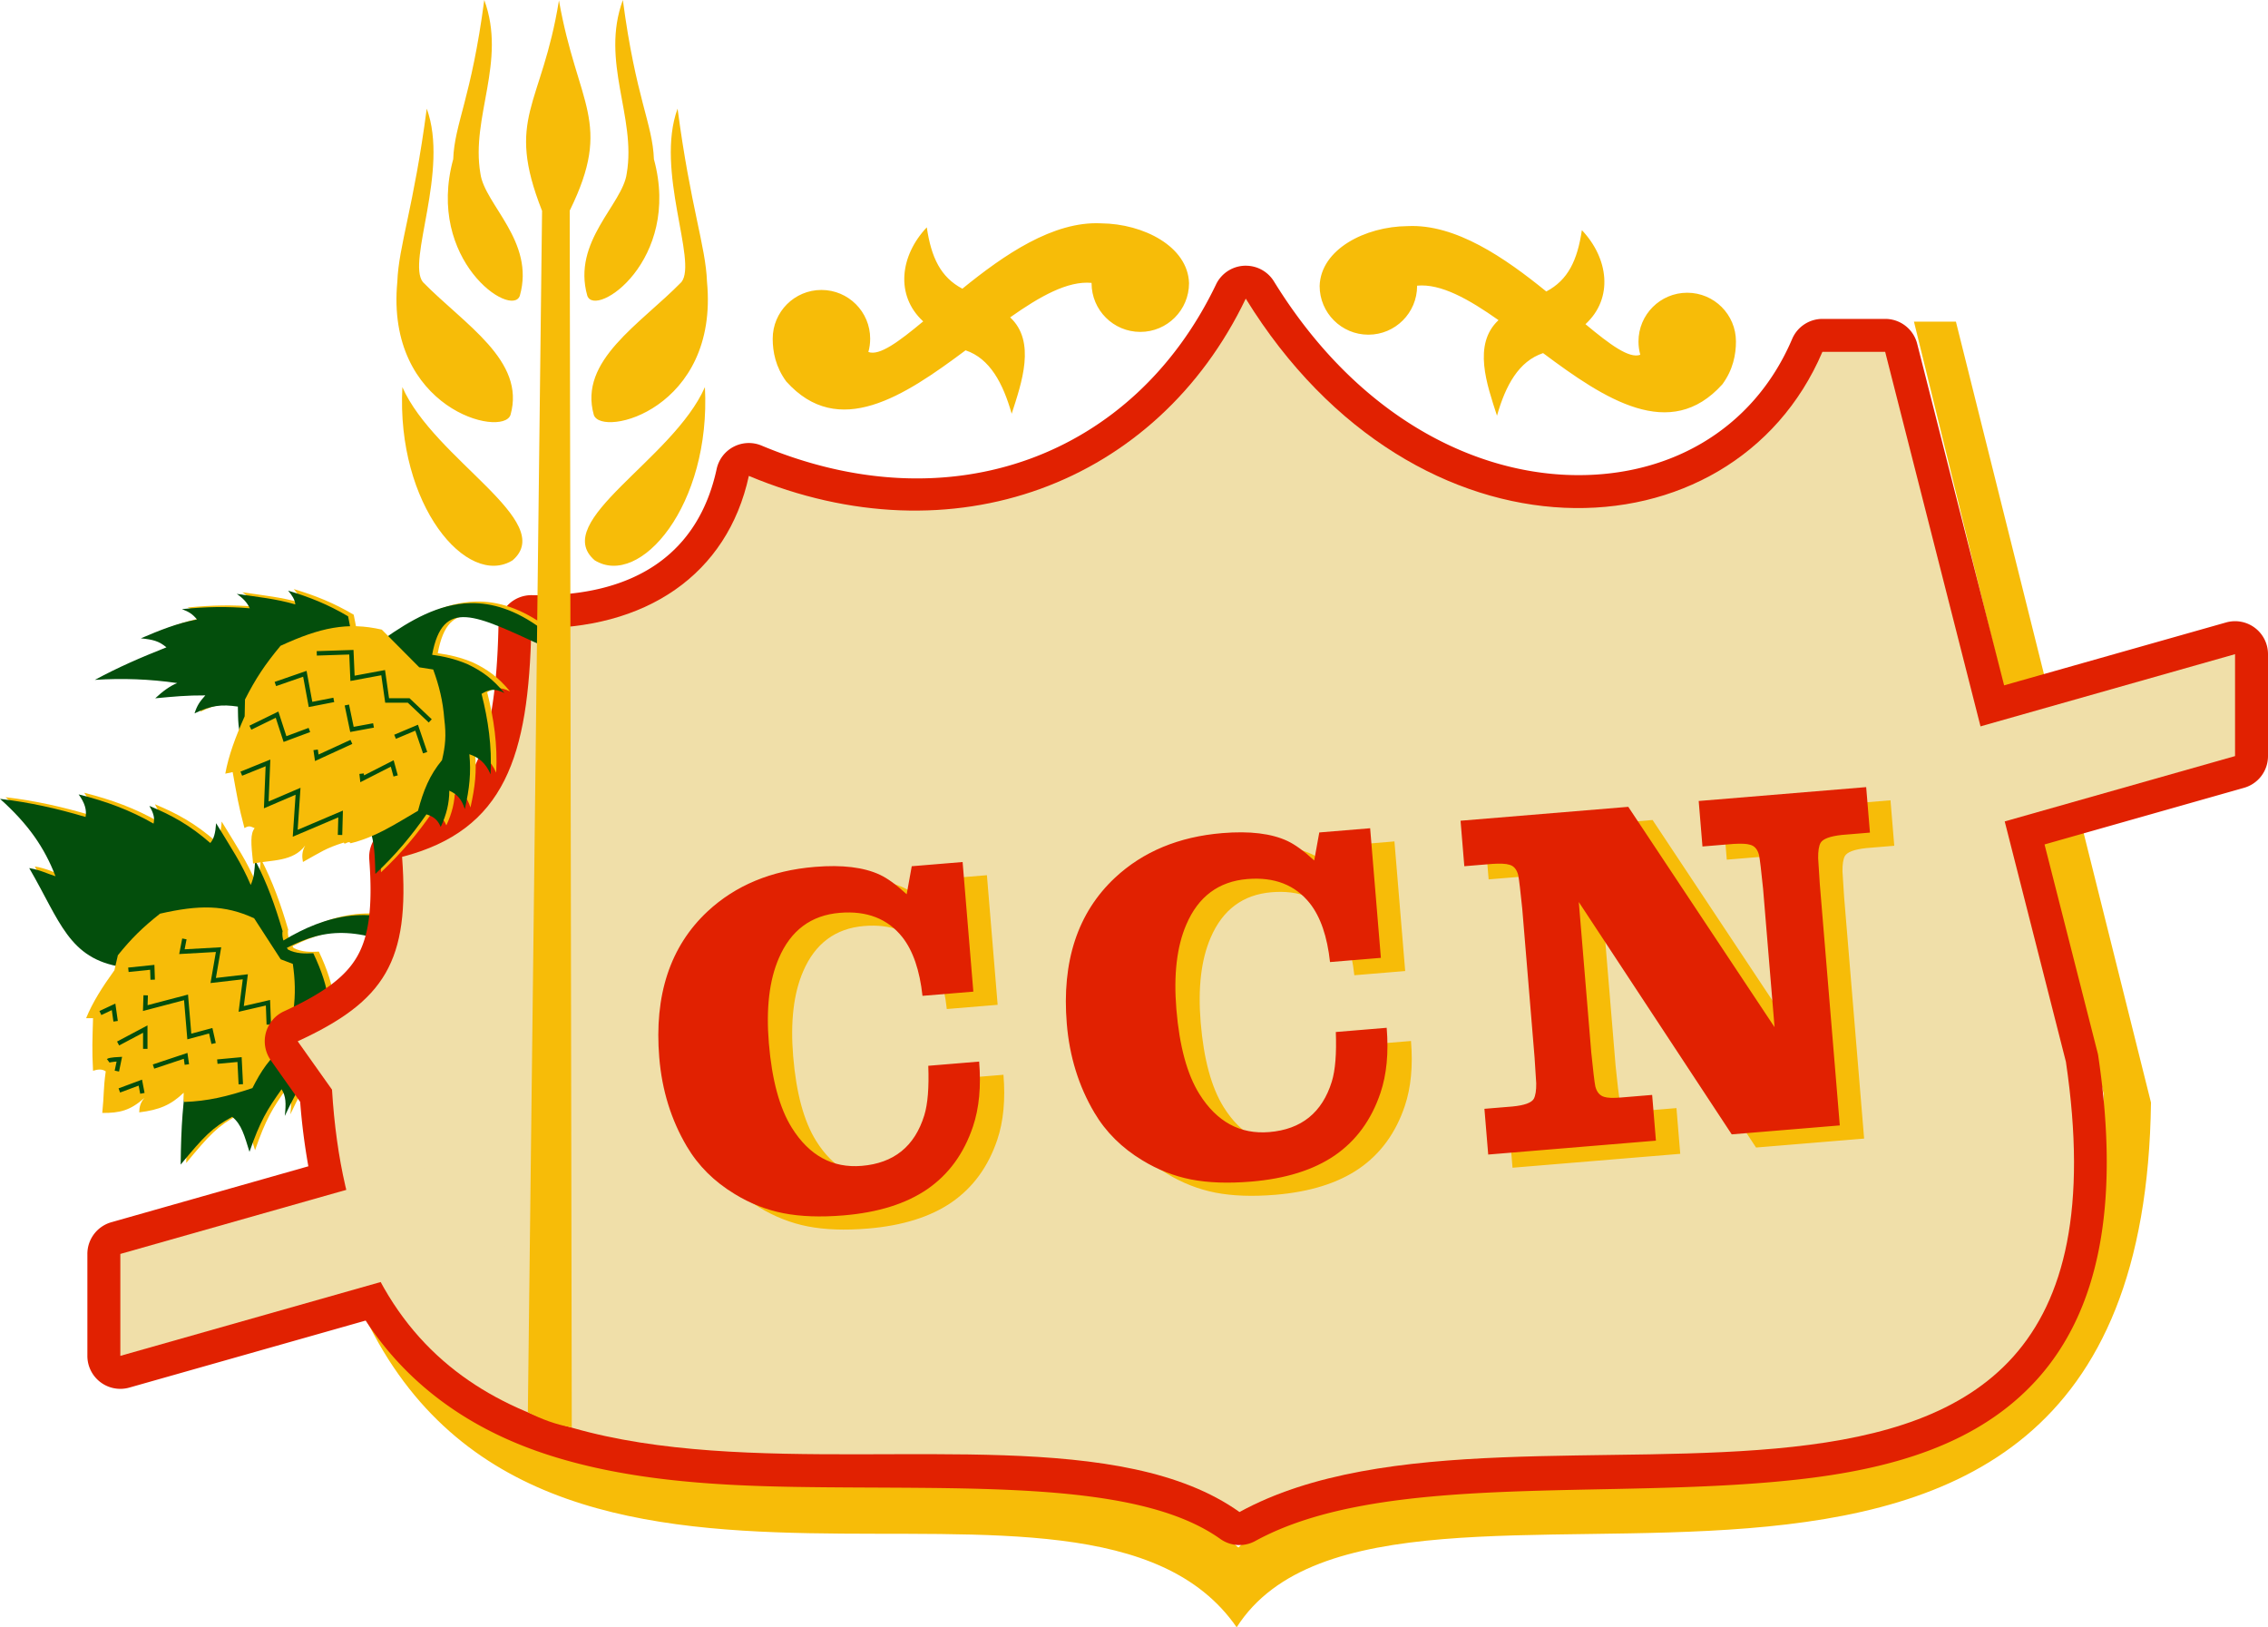 <svg xmlns="http://www.w3.org/2000/svg" width="511.911" height="367.208"><path d="M432 72.583l42.814 174.22c.496 137.926-150.353 56.154-195.282 102.405-48.75-41.228-159.757 14.496-195.687-57.28l-2.375 3.31c40.093 88.55 163.612 22.76 197.656 71.97C313.73 313.11 483.52 401.182 485.5 248.802l-44.03-176.22H432zM19.006 178.89c1.363 1.89 1.873 3.484 1.563 5.095-6.444-1.92-12.592-3.29-19.314-4.094 6.413 5.732 10.023 10.996 12.532 17.47-1.983-.62-3.398-1.41-5.938-1.844 6.97 11.988 8.92 20.454 20.906 22.312l17.563-4.468 11.436 1.375.063-.062-3.407 16.718-10.688 9.47c-1.208 7.373-1.594 12.703-1.687 21.563 5.266-6.382 7.102-8.303 11.625-10.782 2.137 1.705 2.79 4.345 3.906 7.908 2.415-6.94 3.903-9.417 7.25-14.125.99 1.64 1.027 3.18.718 6.03 3.717-7.93 5.213-9.336 8.093-12.062-.68-2.074-1.92-3.134-3.717-4.28 1.765-1.394 3.454-2.15 5.312-1.406.775-5.762.715-10.605-3.25-18.97-1.89.094-3.89.118-5.687-.81-.092-.12-.19-.27-.282-.408 9.248-4.726 16.22-4.88 31.72 2.22v-5.438c-12.097-7.177-23.19-4.093-32.5 1.562-.196-.612-.284-1.28-.22-1.97l.063-.062c-1.705-5.823-3.494-10.827-6.22-16.093-.155 2.416-.194 3.735-1 5.593-2.137-5.018-4.374-8.268-7.812-13.937-.155 2.23-.507 3.54-1.313 4.47-4.584-3.996-8.608-6.238-13.75-8.375.867 1.518 1.278 2.668.938 4-5.266-3.036-10.71-5.045-16.907-6.594z" fill="#f7bc08"/><path d="M17.75 179.263c1.363 1.89 1.872 3.483 1.562 5.093-6.443-1.92-12.59-3.288-19.312-4.093 6.412 5.73 10.022 10.994 12.53 17.468-1.98-.618-3.396-1.41-5.936-1.842 6.97 11.988 8.918 20.454 20.906 22.312l17.562-4.47 11.438 1.376.062-.062-3.406 16.72-10.687 9.468c-1.21 7.372-1.596 12.703-1.69 21.562 5.267-6.38 7.104-8.303 11.626-10.78 2.138 1.703 2.79 4.343 3.906 7.905 2.417-6.94 3.905-9.417 7.25-14.126.992 1.642 1.03 3.182.72 6.032 3.716-7.93 5.212-9.337 8.093-12.063-.682-2.075-1.922-3.135-3.72-4.28 1.767-1.395 3.455-2.15 5.314-1.407.773-5.762.714-10.605-3.25-18.97-1.89.094-3.892.118-5.69-.812-.09-.118-.19-.268-.28-.406 9.248-4.727 16.22-4.88 31.72 2.22v-5.44c-12.098-7.175-23.19-4.09-32.5 1.564-.197-.613-.284-1.28-.22-1.97l.062-.062c-1.703-5.823-3.492-10.827-6.218-16.093-.155 2.416-.195 3.735-1 5.593-2.138-5.018-4.374-8.27-7.813-13.937-.154 2.23-.506 3.54-1.31 4.47-4.586-3.997-8.61-6.24-13.75-8.376.866 1.517 1.277 2.668.936 4-5.266-3.036-10.71-5.045-16.906-6.594z" fill="#034e0c"/><path d="M63.36 216.47l-5.997-9.253c-6.69-3.085-12.47-3.042-21.245-1.043-3.953 3.128-6.473 5.604-9.514 9.384l-.782 3.39c-2.78 3.866-4.91 7.21-6.387 10.817H21c-.13 4.866-.262 6.995 0 11.86 1.085-.347 2.04-.434 2.866.13-.564 4.042-.347 5.084-.782 9.385 3.954.043 6.344-.564 9.515-3.388-.945 1.086-1.152 2.08-1.174 3.258 4.543-.555 7.152-1.664 10.036-4.43.043.694-.19 1.297.13 2.084 5.27-.183 9.654-1.213 15.38-3.128 1.978-3.914 3.863-6.722 7.038-9.254 1.292-2.737 1.938-4.83 2.216-8.21.51-3.797.374-7.04-.13-10.56z" fill="#f7bc08"/><g stroke="#034e0c" fill="none"><path d="M24.426 239.376c.37-.28 2.51-.372 2.51-.372l-.56 2.695M26.935 246.067l4.74-1.766.464 2.417M22.66 228.596l2.974-1.394.464 3.253M26.656 235.473l6.133-3.253v4.46M34.648 240.677l7.25-2.416.277 1.952M28.98 218.838l5.39-.557.092 2.79M32.882 224.6l-.093 2.88 9.2-2.415.743 8.828 4.832-1.3.65 2.88M49.052 239.562l5.018-.465.28 5.576M41.618 211.87l-.558 2.88 8.27-.465-1.207 6.97 7.248-.837-.928 7.25 6.04-1.395.186 4.925"/></g><path d="M281.318 59.96a7.435 7.435 0 0 0-6.844 4.22C256 102.732 214.866 118.545 171.91 100.555a7.435 7.435 0 0 0-10.155 5.28c-4.093 18.918-18.294 28.943-41.656 28.47a7.435 7.435 0 0 0-7.595 7.28c-.312 13.97-1.87 24.367-5.28 31.157-3.413 6.79-8.155 10.796-18.345 13.438a7.435 7.435 0 0 0-5.53 7.75c.84 11.09-.193 17.505-2.75 21.937-2.56 4.432-7.263 8.097-16.5 12.344a7.435 7.435 0 0 0-2.97 11.064l6.625 9.375c.386 5.13 1.027 9.947 1.844 14.53l-44.47 12.625a7.435 7.435 0 0 0-5.406 7.156v23a7.435 7.435 0 0 0 9.47 7.157l53.342-15.125c9.973 15.25 24.286 24.658 40.157 29.97 17.6 5.89 37.135 7.237 56.562 7.562 38.854.65 77.317-1.687 96.188 11.75a7.435 7.435 0 0 0 7.875.468C312 332.01 362.87 338.562 405.41 333.9c21.272-2.334 41.206-7.848 54.595-22.876 13.39-15.028 18.675-38.37 13.625-72.5a7.435 7.435 0 0 0-.125-.75l-12.03-47.22 45.03-12.78a7.435 7.435 0 0 0 5.406-7.157v-23a7.435 7.435 0 0 0-9.467-7.156l-50.094 14.19-19.626-77.095a7.435 7.435 0 0 0-7.22-5.594H411.35a7.435 7.435 0 0 0-6.845 4.532c-8.914 20.893-28.563 31.677-51.094 30.657-22.53-1.022-47.765-14.275-65.874-43.658a7.435 7.435 0 0 0-6.218-3.53z" fill="#e12101"/><path d="M119.932 141.744c-.642 28.768-5.826 45.56-29.18 51.615 1.782 23.506-3.868 32.56-23.56 41.613l7.747 10.917c7.76 127.603 152.055 57.73 204.83 95.31 64.75-35.514 206.023 30.14 186.53-101.594L425.5 79.388h-14.158c-20.26 47.49-91.73 50.356-130.16-12-20.042 41.827-66.1 59.29-112.16 40-4.8 22.19-23.228 34.88-49.09 34.356z" fill="#f0dfa9"/><path d="M504.474 147.617L27.16 282.96v23l477.314-135.343v-23z" fill="#f0dfa9"/><path d="M140.587 0c-5.11 13.92 3.066 26.378.876 39.128-.913 7.015-12.384 15.32-8.906 27.595 1.8 5.207 21.267-7.982 15.038-30.807-.292-8.03-4.088-13.724-7.008-35.916zM109.303 0c5.11 13.92-3.066 26.378-.876 39.128.913 7.015 12.384 15.32 8.906 27.595-1.8 5.207-21.267-7.982-15.038-30.807.292-8.03 4.088-13.724 7.008-35.916z" fill="#f7bc08"/><path d="M152.936 24.515c-5.11 13.92 4.54 34.488.876 39.13-9.39 9.593-23.258 17.714-19.78 29.99 1.8 5.206 28.27-1.347 25.544-30.07-.292-8.03-3.72-16.858-6.64-39.05zM96.32 24.515c5.11 13.92-4.54 34.488-.876 39.13 9.392 9.593 23.26 17.714 19.78 29.99-1.8 5.206-28.27-1.347-25.543-30.07.293-8.03 3.72-16.858 6.64-39.05zM159.107 87.357c1.403 26.665-14.67 45.408-24.884 39.077-10.138-8.786 17.695-22.733 24.884-39.077zM90.82 87.357c-1.402 26.665 14.67 45.408 24.885 39.077 10.138-8.786-17.695-22.733-24.884-39.077zM317.698 51.024c-9.567.084-19.592 5.23-19.843 13.5 0 6.076 4.924 11 11 11 6.075 0 11-4.924 11-11v-.062c5.362-.508 11.658 3.038 18.375 7.78-5.887 5.47-2.606 14.567-.344 21.564 1.95-6.854 4.9-12.286 10.406-14.125 13.954 10.42 28.688 20.15 40.47 7.032 2.41-3.278 3.06-6.708 3.06-9.656 0-6.075-4.924-11-11-11-6.074 0-11 4.925-11 11 0 1.04.138 2.047.408 3-2.506.926-6.867-2.32-12.375-6.907 6.4-5.886 5.175-14.91-.813-21.22-1.008 6.815-3.126 11.264-8.03 13.844-9.367-7.613-20.477-15.285-31.314-14.75zM248.533 50.398c9.567.084 19.592 5.23 19.844 13.5 0 6.075-4.925 11-11 11s-11-4.925-11-11v-.063c-5.362-.508-11.658 3.038-18.375 7.782 5.886 5.467 2.605 14.75.344 21.746-1.95-6.854-4.902-12.47-10.407-14.31-13.954 10.42-28.69 20.15-40.47 7.032-2.41-3.278-3.062-6.707-3.062-9.656 0-6.076 4.925-11 11-11s11 4.924 11 11c0 1.038-.137 2.046-.406 3 2.506.925 6.866-2.322 12.375-6.907-6.4-5.885-5.175-14.91.812-21.22 1.007 6.815 3.125 11.264 8.03 13.845 9.366-7.613 20.477-15.286 31.313-14.75zM66.31 132.932c.95 1.114 1.488 1.98 1.624 3.093-4.4-1.277-8.49-1.668-13.22-2.375 1.47 1.006 2.368 2 2.94 3.25-5.11-.434-9.717-.356-15.314.188 1.63.625 2.43 1.148 3.407 2.344-4.483.842-8.45 2.43-12.688 4.25 2.743.27 4.096.618 5.78 2.03-5.95 2.365-10.695 4.41-16.156 7.345 6.195-.408 12.4-.178 18.594.718-1.658.653-3.31 1.89-4.97 3.438 4.104-.38 7.13-.684 11.314-.656-1.305 1.44-1.867 2.296-2.438 4.062 3.75-1.82 6.113-2.076 9.78-1.532.055 3.315.04 4.843.908 7.75l25.125-3.813-9.282 9.407 11.438 11.156c2.703 4.055 2.72 8.457 2.844 13.25 4.577-4.3 8.152-8.584 11.53-13.438 1.537.492 2.513 1.155 3.22 2.844 1.29-2.734 1.937-5.36 1.937-8.187 1.813.83 2.794 1.944 3.5 4.156 1.075-4.67 1.43-8.258 1.03-12.375 1.967.676 3.646 1.828 4.783 4.53.338-6.327-.526-12.195-2.032-18.155 1.63-.983 2.883-1.324 5.157-.188-2.612-3.195-5.12-4.995-8.375-6.53-2.655-1.12-5.26-1.74-7.938-2.095 2.424-13.032 9.842-8.925 25.03-1.968l-.28-3.844c-5.854-4.343-11.197-5.956-16.157-5.844-7.19.163-13.55 3.913-19.438 8.03l-3-1.25-4.406-.155-.72-3.657c-4.51-2.663-8.695-4.34-13.53-5.78z" fill="#f7bc08"/><path d="M65.034 133.294c.95 1.114 1.49 1.98 1.625 3.094-4.403-1.277-8.493-1.67-13.22-2.375 1.467 1.005 2.367 2 2.937 3.25-5.108-.435-9.715-.356-15.312.187 1.63.625 2.428 1.148 3.406 2.344-4.482.842-8.448 2.43-12.686 4.25 2.744.272 4.096.618 5.78 2.03-5.95 2.365-10.694 4.41-16.155 7.345 6.193-.41 12.398-.18 18.592.718-1.657.652-3.31 1.888-4.968 3.437 4.102-.38 7.128-.683 11.312-.656-1.304 1.44-1.867 2.295-2.437 4.06 3.748-1.82 6.112-2.073 9.78-1.53.054 3.315.037 4.843.906 7.75l25.125-3.812-9.28 9.406 11.437 11.156c2.704 4.055 2.72 8.458 2.844 13.25 4.578-4.3 8.153-8.583 11.532-13.437 1.536.49 2.513 1.154 3.22 2.843 1.29-2.734 1.937-5.36 1.937-8.187 1.81.828 2.792 1.943 3.5 4.155 1.074-4.67 1.43-8.258 1.03-12.375 1.966.676 3.644 1.828 4.78 4.53.34-6.327-.525-12.195-2.03-18.155 1.628-.983 2.883-1.324 5.156-.187-2.61-3.195-5.12-4.995-8.375-6.532-2.654-1.12-5.26-1.74-7.936-2.093 2.424-13.033 9.842-8.926 25.03-1.97l-.28-3.843c-5.854-4.343-11.196-5.956-16.157-5.844-7.19.164-13.55 3.914-19.437 8.032l-3-1.25-4.406-.157-.72-3.655c-4.51-2.663-8.694-4.34-13.53-5.78z" fill="#034e0c"/><path d="M94.63 150.582l-8.458-8.507c-7.814-1.785-13.956-.443-22.85 3.652-3.51 4.216-5.636 7.418-8.026 12.123l-.073 3.783c-2.093 4.74-3.61 8.78-4.374 12.95l1.664-.352c.952 5.21 1.29 7.506 2.66 12.628 1.077-.614 1.293-.4 2.3.017-.987 1.295-.846 3.31-.344 7.986 4.218-.84 9.022-.364 11.766-4.08-.762 1.367-.76 2.47-.52 3.73 4.068-2.254 5.122-3.097 9.23-4.386.202.73 1.012-.603 1.53.163 5.566-1.376 9.544-4.008 15.21-7.33 1.228-4.61 2.605-8.023 5.42-11.43.76-3.204.98-5.575.517-9.238-.31-4.156-1.18-7.578-2.506-11.21z" fill="#f7bc08"/><g stroke="#034e0c" fill="none"><path d="M54.465 174.585l6.02-2.433-.385 9.477 7.172-3.075-.64 9.477 10.245-4.354-.128 4.738M56.514 164.21l6.02-2.944 1.792 5.507 5.507-2.05M71.242 169.206l.256 1.793 7.812-3.587M81.616 174.585l.128 1.153 6.787-3.458.77 2.817M62.15 154.35l6.66-2.305 1.28 6.916 5.25-1.024M78.286 159.09l1.153 5.506 4.865-.897M89.172 166.26l4.866-2.05 1.92 5.636M71.498 147.434l7.812-.256.257 5.89 6.915-1.28.897 6.276h4.865l4.867 4.61"/></g><path d="M119.142 318.688l3.208-271.105c-8.366-21.232-.087-23.338 3.812-47.49 4.167 23.698 12.277 27.393 2.428 47.44l.463 274.562c-3.613-.62-6.814-1.86-9.91-3.407z" fill="#f7bc08"/><g style="line-height:125%;-inkscape-font-specification:Cantarell" font-size="90.727" letter-spacing="0" word-spacing="0" fill="#f7bc08" font-family="ClarendonTExtBol"><path d="M222.757 197.493l2.423 29.25-11.478.95c-.626-5.764-2.14-10.176-4.542-13.237-3.31-4.17-8.018-6.003-14.125-5.498-6.475.537-11.063 3.955-13.764 10.254-2.144 4.956-2.893 11.334-2.247 19.134.69 8.315 2.42 14.69 5.197 19.128 3.927 6.268 9.184 9.13 15.77 8.584 7.247-.6 11.952-4.4 14.113-11.394.79-2.547 1.09-6.276.907-11.188l11.478-.95c.467 5.628.002 10.52-1.395 14.673-2.05 6.095-5.494 10.807-10.33 14.135-4.803 3.287-11.104 5.254-18.904 5.9-5.152.427-9.666.264-13.544-.49-3.84-.755-7.498-2.193-10.97-4.313-4.64-2.8-8.253-6.39-10.84-10.77-3.53-5.968-5.603-12.65-6.216-20.044-1.168-14.09 2.46-25.078 10.882-32.963 6.327-5.896 14.402-9.25 24.225-10.064 6.18-.512 11.083.082 14.706 1.782 1.735.82 3.745 2.283 6.03 4.39l1.145-6.318 11.48-.95M314.74 189.87l2.425 29.25-11.48.95c-.625-5.764-2.14-10.176-4.54-13.237-3.31-4.17-8.018-6.003-14.125-5.497-6.476.536-11.063 3.954-13.764 10.253-2.145 4.955-2.895 11.334-2.25 19.133.69 8.315 2.423 14.69 5.198 19.128 3.928 6.27 9.184 9.13 15.77 8.585 7.248-.6 11.952-4.398 14.114-11.394.79-2.546 1.09-6.275.906-11.187l11.48-.95c.465 5.628 0 10.52-1.397 14.673-2.05 6.097-5.494 10.81-10.33 14.136-4.803 3.287-11.104 5.254-18.903 5.9-5.15.427-9.665.264-13.543-.49-3.84-.755-7.497-2.193-10.97-4.312-4.64-2.802-8.253-6.392-10.838-10.77-3.532-5.97-5.605-12.65-6.218-20.045-1.167-14.09 2.46-25.078 10.882-32.963 6.328-5.895 14.403-9.25 24.226-10.064 6.18-.512 11.083.082 14.706 1.782 1.734.82 3.745 2.282 6.03 4.39l1.144-6.318 11.48-.952M373.007 185.042l33.014 49.717-2.588-31.236c-.408-4.04-.71-6.553-.902-7.538-.334-1.342-1.01-2.138-2.032-2.387-.723-.238-1.988-.3-3.793-.187l-6.954.576-.85-10.265 37.803-3.133.85 10.265-6.346.525c-2.68.297-4.28.892-4.797 1.787-.387.698-.568 1.86-.544 3.49.042.515.165 2.45.37 5.803l4.513 54.47-24.393 2.02-34.517-52.427 2.817 33.995c.412 4.08.715 6.61.907 7.594.33 1.306 1.008 2.102 2.032 2.387.723.238 1.986.28 3.79.132l7.008-.58.855 10.32-37.86 3.136-.854-10.32 6.347-.526c2.682-.258 4.283-.836 4.8-1.73.385-.737.566-1.9.546-3.49-.044-.516-.168-2.47-.375-5.86l-2.78-33.553c-.41-4.042-.71-6.555-.903-7.54-.334-1.342-1.01-2.138-2.032-2.387-.723-.236-1.988-.298-3.794-.185l-6.346.526-.85-10.265 37.857-3.138" style="-inkscape-font-specification:ClarendonTExtBol"/></g><g style="line-height:125%;-inkscape-font-specification:Cantarell" font-size="90.727" letter-spacing="0" word-spacing="0" fill="#e12101" font-family="ClarendonTExtBol"><path style="-inkscape-font-specification:ClarendonTExtBol" d="M217.27 194.52l2.424 29.248-11.48.95c-.625-5.763-2.14-10.175-4.54-13.236-3.31-4.17-8.018-6.003-14.126-5.497-6.475.536-11.063 3.954-13.764 10.253-2.145 4.956-2.894 11.335-2.248 19.134.69 8.315 2.42 14.69 5.197 19.128 3.927 6.27 9.184 9.13 15.77 8.584 7.247-.6 11.952-4.398 14.113-11.394.79-2.547 1.092-6.276.907-11.188l11.48-.95c.465 5.628 0 10.52-1.397 14.673-2.05 6.097-5.494 10.81-10.33 14.136-4.803 3.288-11.104 5.255-18.904 5.902-5.15.426-9.665.263-13.543-.49-3.842-.756-7.5-2.194-10.97-4.314-4.64-2.8-8.254-6.39-10.84-10.77-3.532-5.968-5.604-12.65-6.217-20.044-1.168-14.09 2.46-25.078 10.882-32.963 6.327-5.894 14.402-9.25 24.225-10.063 6.18-.512 11.083.082 14.706 1.782 1.735.818 3.746 2.28 6.032 4.39l1.143-6.32 11.48-.95M309.254 186.897l2.424 29.248-11.48.95c-.625-5.762-2.138-10.175-4.54-13.236-3.31-4.172-8.018-6.004-14.125-5.498-6.475.537-11.063 3.954-13.764 10.253-2.146 4.957-2.896 11.335-2.25 19.134.69 8.314 2.422 14.69 5.197 19.128 3.928 6.268 9.184 9.13 15.77 8.583 7.248-.6 11.952-4.397 14.114-11.392.79-2.548 1.092-6.277.907-11.188l11.48-.952c.465 5.63 0 10.52-1.397 14.674-2.05 6.097-5.494 10.81-10.33 14.136-4.803 3.288-11.104 5.254-18.903 5.9-5.15.428-9.665.265-13.543-.488-3.84-.756-7.498-2.194-10.97-4.314-4.64-2.8-8.254-6.392-10.84-10.77-3.53-5.968-5.604-12.65-6.217-20.045-1.167-14.09 2.46-25.077 10.882-32.96 6.327-5.897 14.402-9.252 24.225-10.066 6.18-.512 11.083.082 14.706 1.782 1.736.82 3.746 2.283 6.032 4.39l1.144-6.318 11.478-.95M367.52 182.068l33.014 49.718-2.588-31.236c-.41-4.04-.71-6.553-.903-7.537-.333-1.343-1.01-2.14-2.03-2.388-.725-.236-1.99-.298-3.795-.186l-6.954.576-.85-10.265 37.802-3.132.85 10.265-6.346.526c-2.68.295-4.278.89-4.797 1.785-.387.7-.568 1.863-.544 3.49.042.516.164 2.45.368 5.804l4.514 54.468-24.392 2.02-34.517-52.425 2.818 33.994c.412 4.078.715 6.61.908 7.593.33 1.306 1.007 2.102 2.03 2.388.724.236 1.988.28 3.79.13l7.01-.58.854 10.32-37.857 3.136-.856-10.32 6.346-.525c2.682-.26 4.283-.838 4.8-1.733.385-.735.566-1.9.546-3.49-.043-.515-.167-2.468-.374-5.86l-2.78-33.552c-.41-4.04-.71-6.553-.903-7.538-.334-1.343-1.01-2.138-2.032-2.387-.723-.237-1.988-.3-3.794-.186l-6.347.526-.85-10.265 37.857-3.137"/></g></svg>